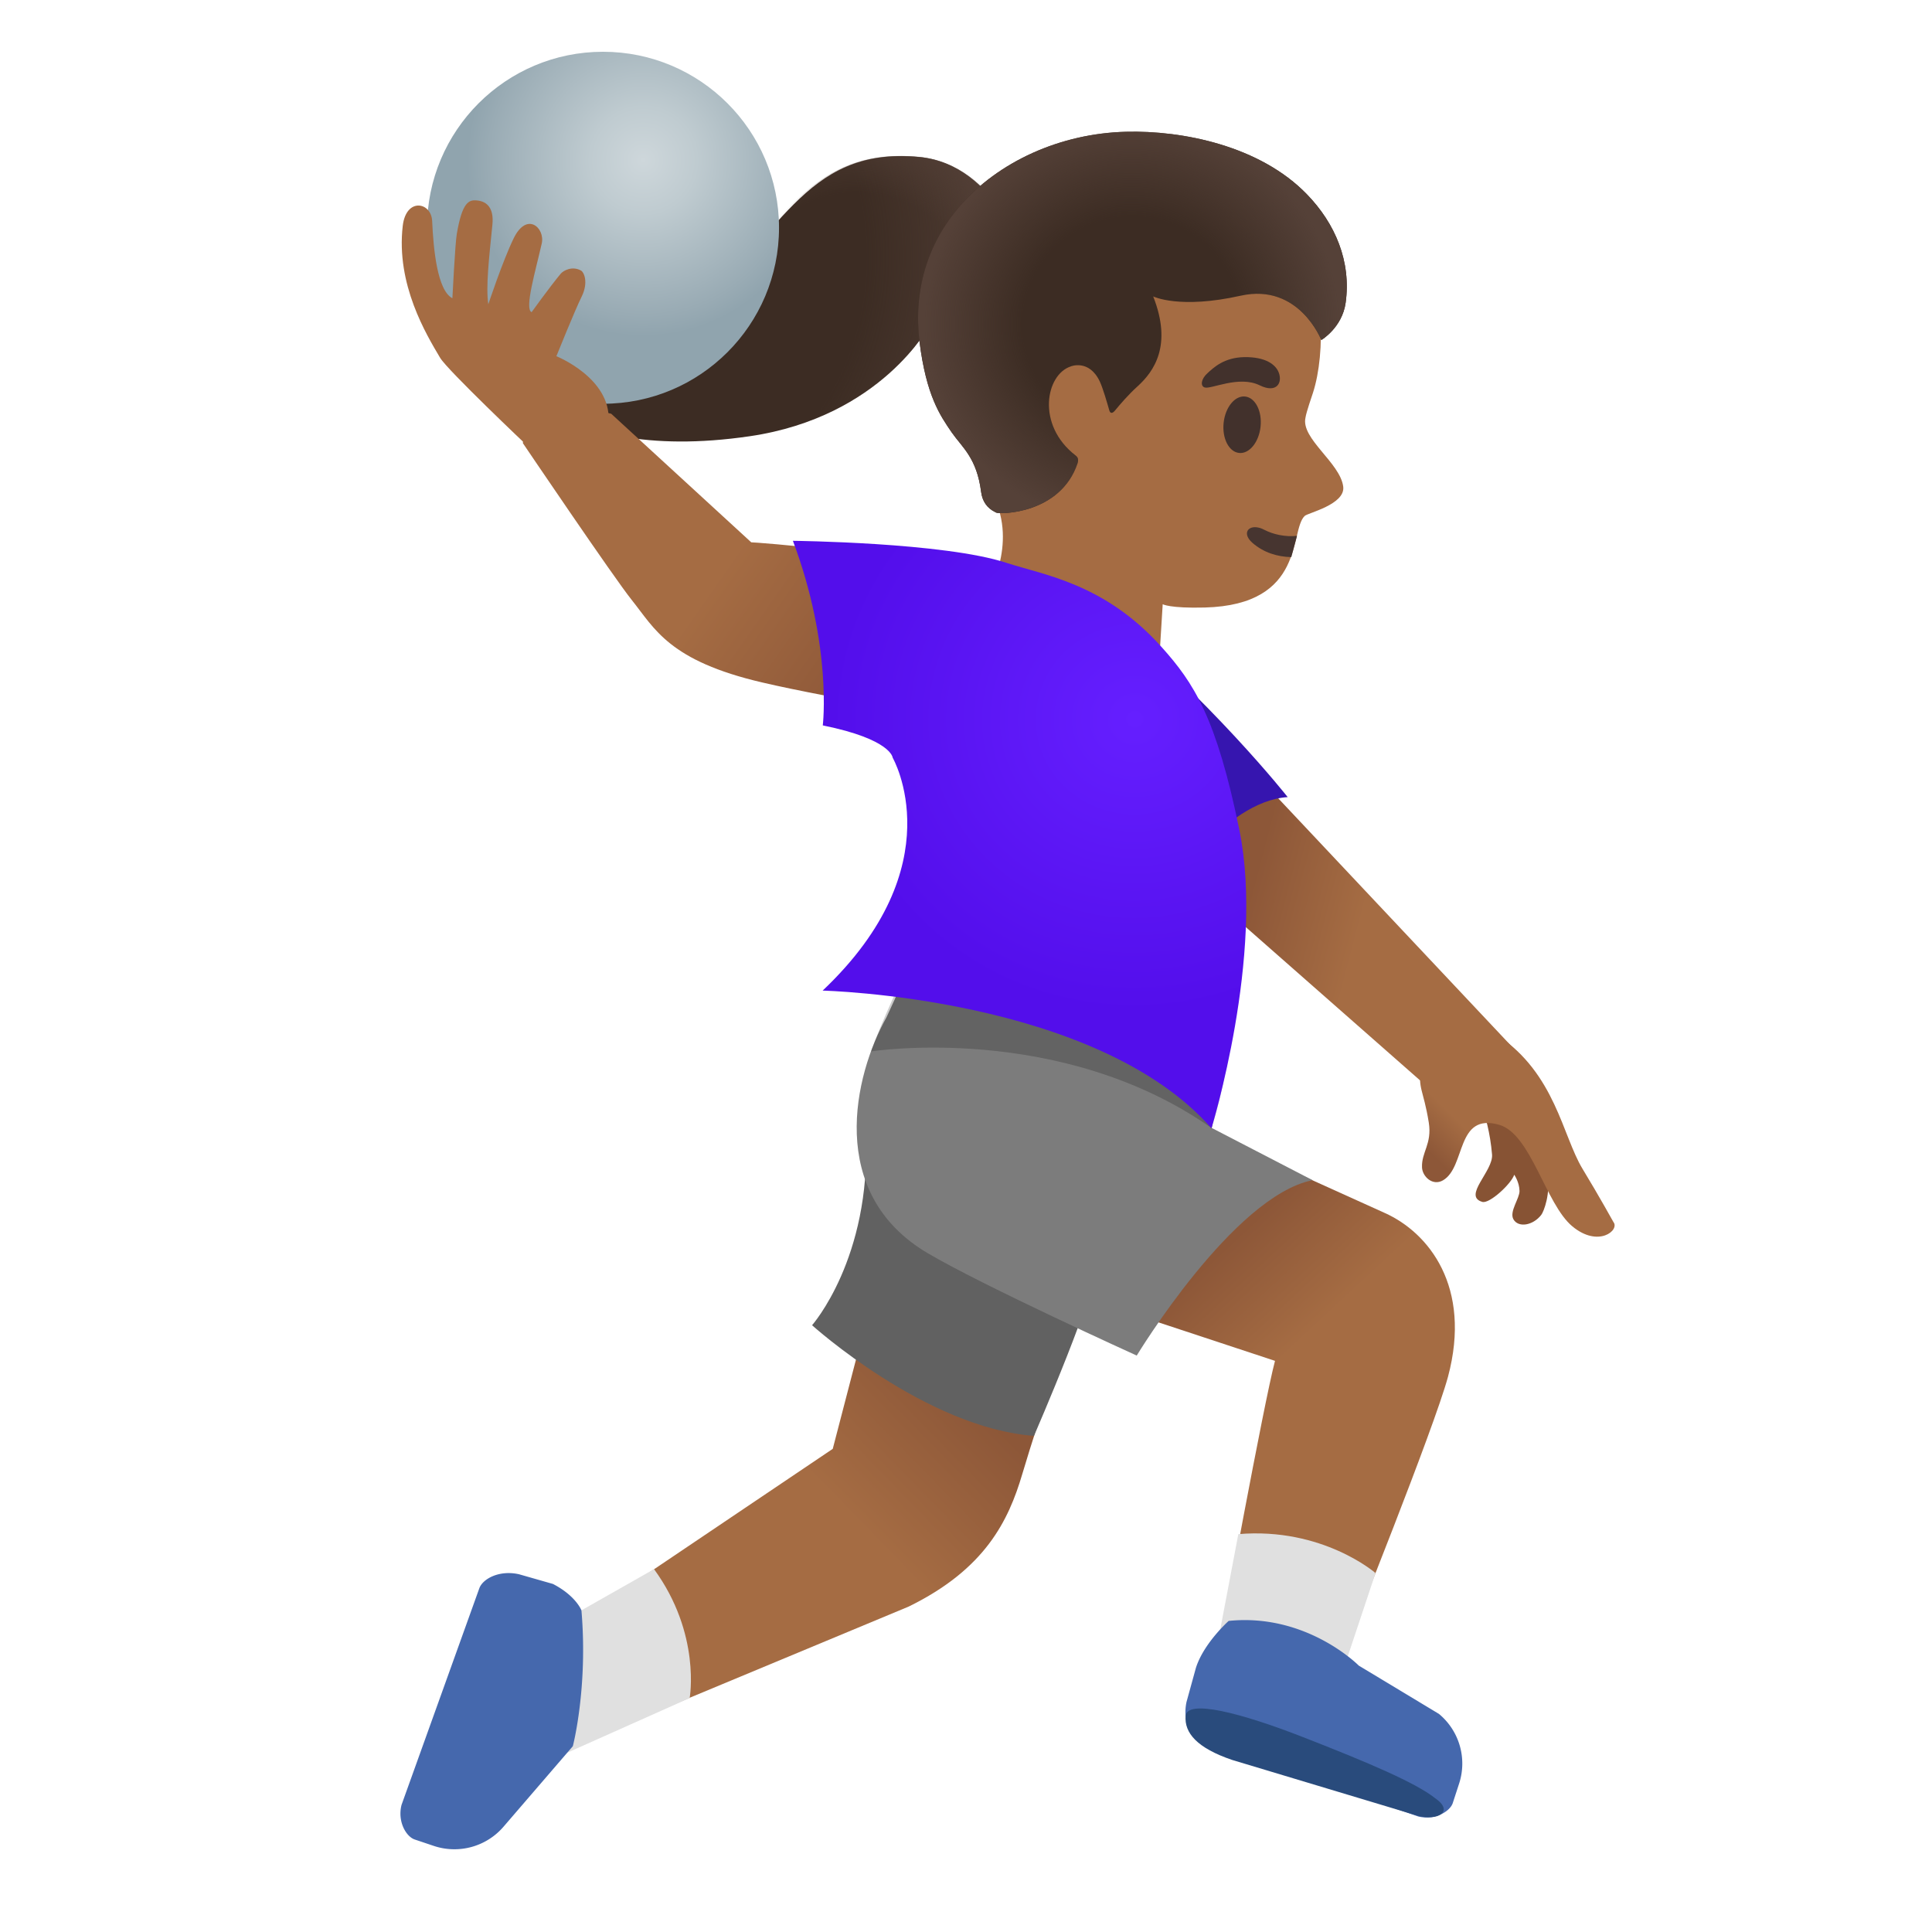 <svg width="128" height="128" xmlns="http://www.w3.org/2000/svg"><defs><radialGradient cx="72.982%" cy="34.561%" fx="72.982%" fy="34.561%" r="140.504%" gradientTransform="scale(.536 1) rotate(4.083 1.046 9.22)" id="e"><stop stop-color="#554138" stop-opacity="0" offset="56.2%"/><stop stop-color="#554138" offset="100%"/></radialGradient><radialGradient cx="57.044%" cy="127.51%" fx="57.044%" fy="127.51%" r="163.297%" gradientTransform="matrix(.221 -.863 .377 .506 -.036 1.123)" id="f"><stop stop-color="#554138" stop-opacity="0" offset="58%"/><stop stop-color="#554138" offset="100%"/></radialGradient><radialGradient cx="71.1%" cy="32.943%" fx="71.1%" fy="32.943%" r="94.275%" gradientTransform="matrix(-.211 .924 -.509 -.383 1.028 -.2)" id="g"><stop stop-color="#554138" offset="0%"/><stop stop-color="#554138" stop-opacity="0" offset="52.6%"/></radialGradient><radialGradient cx="38.529%" cy="30.798%" fx="38.529%" fy="30.798%" r="50.086%" id="h"><stop stop-color="#CED7DB" offset="0%"/><stop stop-color="#BFCBD0" offset="30.3%"/><stop stop-color="#99ABB4" offset="88%"/><stop stop-color="#90A4AE" offset="100%"/></radialGradient><radialGradient cx="27.633%" cy="30.376%" fx="27.633%" fy="30.376%" r="64.66%" gradientTransform="matrix(.943 .258 -.334 .728 .117 .012)" id="k"><stop stop-color="#651FFF" offset="0%"/><stop stop-color="#530EEB" offset="100%"/></radialGradient><radialGradient cx="50.098%" cy="50.466%" fx="50.098%" fy="50.466%" r="53.309%" gradientTransform="matrix(.89 -.023 .02 1 .045 .012)" id="l"><stop stop-color="#554138" stop-opacity="0" offset="52.6%"/><stop stop-color="#554138" offset="100%"/></radialGradient><linearGradient x1="83.028%" y1="85.709%" x2="26.375%" y2="29.307%" id="a"><stop stop-color="#A56C43" offset="59.8%"/><stop stop-color="#8D5738" offset="100%"/></linearGradient><linearGradient x1="22.526%" y1="81.249%" x2="56.745%" y2="38.078%" id="b"><stop stop-color="#A56C43" offset="59.8%"/><stop stop-color="#8D5738" offset="100%"/></linearGradient><linearGradient x1="-2.84%" y1="63.615%" x2="69.152%" y2="44.8%" id="c"><stop stop-color="#A56C43" offset="59.8%"/><stop stop-color="#8D5738" offset="100%"/></linearGradient><linearGradient x1="35.718%" y1="39.997%" x2="70.698%" y2="77.147%" id="d"><stop stop-color="#A56C43" offset="59.8%"/><stop stop-color="#8D5738" offset="100%"/></linearGradient><linearGradient x1="114.468%" y1="25.374%" x2="25.321%" y2="63.139%" id="i"><stop stop-color="#A56C43" offset="59.8%"/><stop stop-color="#8D5738" offset="100%"/></linearGradient><linearGradient x1="72.097%" y1="15.912%" x2="-51.115%" y2="173.473%" id="j"><stop stop-color="#A56C43" offset="59.8%"/><stop stop-color="#8D5738" offset="100%"/></linearGradient></defs><g transform="matrix(-1 0 0 1 106.972 3.43)" fill="none"><path d="m51.8 92.56-4.01-15.41-12.48 5.05s2.82 8.25 3.93 12.02c.92 3.12 2.47 6.31 7.53 8.79l22.24 9.26.6-7.71-17.81-12Z" fill="url(#a)"/><path d="M63.64 100.53c-3.13 4.29-2.36 8.54-2.36 8.54l8.51 3.8 1.06-8.25-7.21-4.09Z" fill="#E0E0E0"/><path d="M75.22 101.81c-.22-.64-1.33-1.24-2.64-.94l-2.24.64c-1.53.79-1.89 1.75-1.89 1.75-.44 5.15.57 9 .57 9l4.58 5.32a4.293 4.293 0 0 0 4.62 1.29l1.28-.43c.56-.19 1.15-1.18.87-2.29l-5.15-14.34Z" fill="#4568AD"/><path d="M34.25 79.86c-.24 1.62 4.22 11.84 4.22 11.84 7.18-.54 14.7-7.33 14.7-7.33s-3.92-4.44-3.56-12.59l-15.36 8.08Z" fill="#616161"/><path d="m17.58 105.17 8.51-.07s-2.84-15.54-3.59-18.37l19.8-6.54-4.35-13.53-22.74 10.28c-2.88 1.3-5.77 4.87-4.17 10.85.93 3.43 6.54 17.38 6.54 17.38Z" fill="url(#b)"/><path d="M24.93 98.21c-5.59-.47-9.09 2.58-9.09 2.58l3 9 7.75-2.82-1.66-8.76Z" fill="#E0E0E0"/><path d="M27.39 111.94c.64-.21 1.26-1.31.97-2.62l-.62-2.25c-.52-1.64-2.17-3.11-2.17-3.11-5.18-.53-8.62 2.96-8.62 2.96l-5.31 3.2a4.272 4.272 0 0 0-1.34 4.61l.42 1.29c.18.56 1.17 1.16 2.28.9l14.39-4.98Z" fill="#4568AD"/><path d="M20.64 111.66c-4.39 1.71-7.46 3.03-8.73 4.03-1.33.91-.17 1.54 1.13 1.18l12.3-3.7c2.33-.79 3.18-1.8 3.08-2.92-.1-1.11-3.66-.2-7.78 1.41Z" fill="#294B7C"/><path d="M20.01 74.76c5.26 1.05 11.65 11.62 11.65 11.62s10.21-4.63 13.86-6.79c6.72-3.97 4.87-11.79 2.72-15.62l-2.73-5.96-19.36 4.93-.26 4.18.8 4.18-6.68 3.46Z" fill="#7C7C7C"/><path d="M26.7 71.31c10.04-7.05 22.57-5.08 22.57-5.08-1.54-4.2-4.48-9.59-4.48-9.59s-18.82 4.97-19.18 7.55c-.37 2.58 1.09 7.12 1.09 7.12Z" fill="#000" opacity=".2"/><path d="m31.94 51.39-4.77-7.12L6.59 66.14s0 1.54 1.78 2.59c1.78 1.05 3.54.28 3.54.28l20.03-17.62Z" fill="url(#c)"/><path d="M6.5 68.57s-1.54 2.53-2.06 5.75c-.21 1.33.25 2.52.42 2.74.55.71 1.53.87 1.85.28.27-.51-.41-1.36-.41-1.86.01-.6.35-1.08.35-1.08.21.62 1.64 1.93 2.11 1.8 1.33-.38-.73-2.04-.64-3.14.24-2.86 1.33-4.73 1.33-4.73l-2.95.24Z" fill="#875334"/><path d="M12.84 67.02c.2 1.81-.16 1.64-.53 3.93-.22 1.41.49 1.95.45 2.96-.02.6-.7 1.26-1.39.86-1.53-.89-.84-4.5-3.72-3.68-2.11.6-3.07 5.24-4.84 6.72-1.73 1.45-3.17.26-2.73-.28 0 0 .94-1.7 2.05-3.53 1.33-2.2 1.8-6.28 5.62-8.84l5.09 1.86Z" fill="url(#d)"/><path d="M34.38 36.62C26.68 43 21.66 49.38 21.66 49.38c4.27.28 8.09 6.48 8.09 6.48s10.42-24.04 4.63-19.24Z" fill="#3615AF"/><path d="M42.82 12.42c-2.18-4.7-9.46-7.14-14.49-5.92-5.63 1.37-8.4 5.71-8.82 10.98-.15 1.91.05 3.79.47 5.1.05.16.45 1.3.5 1.66.32 1.39-2.3 2.99-2.5 4.57-.15 1.18 2.34 1.74 2.55 1.94 1.03.97-.1 5.89 6.62 6.07 2.34.06 2.79-.22 2.79-.22l.47 7.63 11.18-8.24s-2.07-3.28-.43-6.58c2.12-4.3 4.44-11 1.66-16.99Z" fill="#A56C43"/><path d="M21.42 33.48c.93-.02 1.83-.3 2.57-.94.81-.7.17-1.37-.78-.87-.57.3-1.4.49-2.17.4l.38 1.41Z" fill="#473530"/><ellipse fill="#42312C" transform="rotate(-6.102 24.68 24.71)" cx="24.68" cy="24.71" rx="1.23" ry="1.88"/><path d="M23.51 22.1c-1.12.55-1.53-.17-1.25-.87.21-.51.86-1.02 2.28-1 1.34.03 2.01.68 2.44 1.07.43.39.47.85.18.94-.41.14-2.27-.82-3.65-.14Z" fill="#42312C"/><path d="M61.54 17.24c-6.3-4.61-7.65-11.01-15.45-10.27-5.14.49-7.45 6.86-6.83 8.68 1.19 3.51 4.42 2.38 6.13 2.48 0 0 3.19 6.06 11.9 7.34 13.67 2.01 17.17-5.27 17.17-5.27s-6.86 1.47-12.92-2.96Z" fill="#3C2C23"/><path d="M61.54 17.24c-6.3-4.61-7.45-10.99-15.45-10.27-5.08.45-7.45 6.86-6.83 8.68 1.19 3.51 4.42 2.38 6.13 2.48 0 0 3.19 6.06 11.9 7.34 13.67 2.01 17.17-5.27 17.17-5.27s-6.86 1.47-12.92-2.96Z" fill="url(#e)"/><path d="M58.8 14.68c-4.15-4.14-6.21-8.33-12.71-7.72-5.14.49-7.42 6.69-6.8 8.51 0 0 1.62-4.06 8.01-4.36 6.38-.28 11.5 3.57 11.5 3.57Z" fill="url(#f)"/><path d="M61.54 17.24c-1.57-1.15-2.95-2.52-4.26-3.97-1.16-1.28-2.1-2.44-3.98-2.41-2.97.05-5.79 4.69-4.21 7.95.97 2.01 4.87 5.38 13.37 6.19 9.19.89 12.01-4.82 12.01-4.82s-6.87 1.49-12.93-2.94Z" fill="url(#g)"/><circle fill="url(#h)" cx="67.02" cy="11.66" r="11.66"/><path d="M41.95 35.44c-5.57 2.65-.62 9.18-.62 9.18s10.75-1.8 15.12-2.83c6.21-1.44 7.15-3.58 8.66-5.46 1.21-1.51 7.22-10.4 7.22-10.4l-.34-3.15-5.51 1.2-9.28 8.52c0-.01-10.38.63-15.25 2.94Z" fill="url(#i)"/><path d="M66.65 24.44c-.14-2.83 3.46-4.27 3.46-4.27s-1.21-3.01-1.68-3.96c-.46-.95-.14-1.61.04-1.71.58-.33 1.17-.01 1.35.2.77.93 1.93 2.55 1.93 2.55.5-.2-.28-2.8-.67-4.55-.23-1.03.99-2.15 1.87-.32.73 1.51 1.67 4.35 1.67 4.35.17-1.16-.04-2.98-.27-5.27-.11-1.07.33-1.55 1.03-1.61.52-.05.97.09 1.33 2.23.11.64.29 4.25.29 4.25 1.01-.52 1.26-3.31 1.34-5.11.05-1.27 1.73-1.59 1.95.32.45 3.88-1.56 7.19-2.48 8.74-.48.81-5.78 5.83-5.78 5.83l-5.38-1.67Z" fill="url(#j)"/><path d="M52.47 62.2c-8.76-8.29-4.64-15.43-4.64-15.43s.08-1.22 4.63-2.14c0 0-.64-5.25 1.98-12.23 0 0-10.01.1-14.15 1.46-2.48.81-6.49 1.36-10.26 5.56-2.16 2.4-3.65 4.7-5.17 12.14-1.69 8.29 1.85 19.76 1.85 19.76 7.64-8.7 25.76-9.12 25.76-9.12Z" fill="url(#k)"/><path d="M43.41 10.26c-2.58-2.99-6.7-4.85-11.03-4.96-3.77-.1-8.9.94-12 4.15-1.87 1.93-2.94 4.44-2.56 7.18.23 1.65 1.61 2.47 1.61 2.47s1.48-3.8 5.34-2.94c4.06.91 5.8.05 5.8.05-1.28 3.24-.05 4.97 1.03 5.95.62.56 1.19 1.23 1.51 1.62.17.2.31.19.37-.03.15-.52.42-1.46.63-1.91.71-1.49 1.92-1 1.93-.99 1.64.54 2.3 3.87-.33 5.9-.06.05-.24.17-.13.51 1.13 3.37 5.16 3.4 5.4 3.27l.01-.01.06-.03c.53-.26.84-.71.92-1.33.29-2.26 1.25-2.94 1.94-3.93.79-1.15 1.69-2.45 2.14-6.01.41-3.38-.5-6.47-2.64-8.96Z" fill="#3C2C23"/><path d="M43.41 10.26c-2.58-2.99-6.7-4.85-11.03-4.96-3.77-.1-8.9.94-12 4.15-1.87 1.93-2.94 4.44-2.56 7.18.23 1.65 1.61 2.47 1.61 2.47s1.48-3.8 5.34-2.94c4.06.91 5.8.05 5.8.05-1.28 3.24-.05 4.97 1.03 5.95.62.56 1.19 1.23 1.51 1.62.17.2.31.19.37-.03.15-.52.42-1.46.63-1.91.71-1.49 1.92-1 1.93-.99 1.64.54 2.3 3.87-.33 5.9-.06.05-.24.17-.13.51 1.13 3.37 5.16 3.4 5.4 3.27l.01-.01.06-.03c.53-.26.84-.71.92-1.33.29-2.26 1.25-2.94 1.94-3.93.79-1.15 1.69-2.45 2.14-6.01.41-3.38-.5-6.47-2.64-8.96Z" fill="url(#l)"/></g></svg>